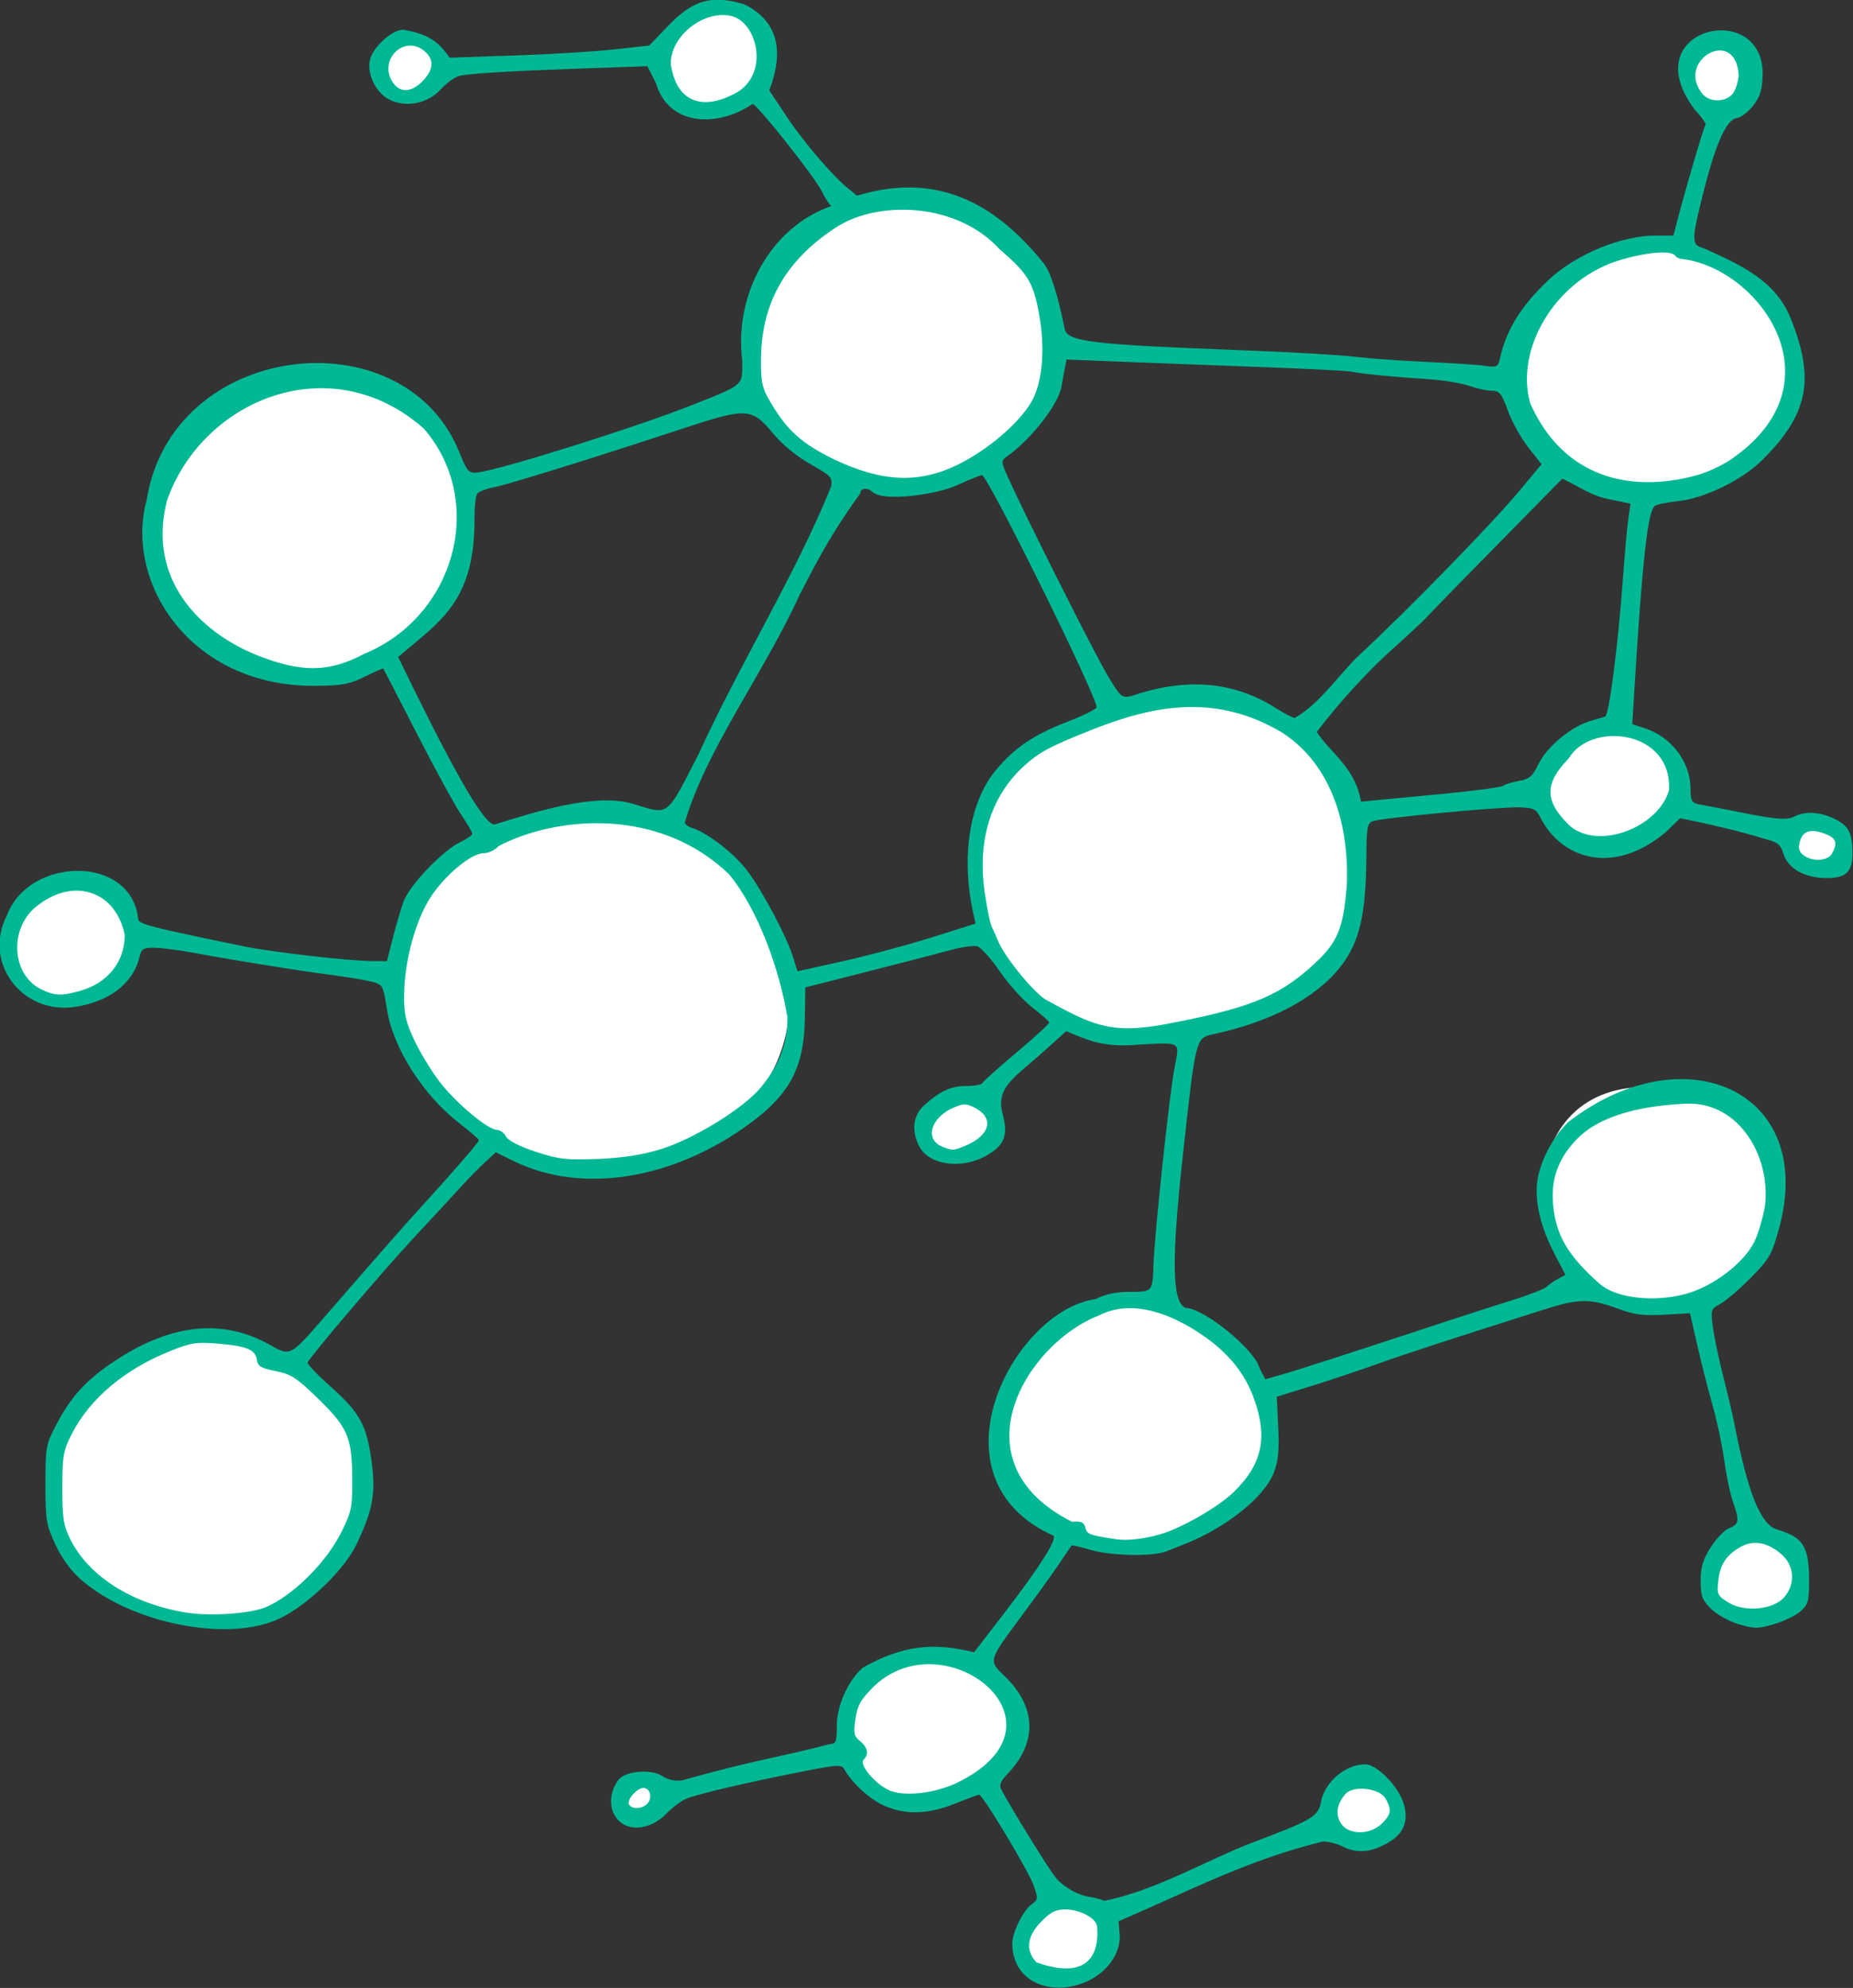 <?xml version="1.0" ?><svg height="696.979mm" viewBox="0 0 649.691 696.979" width="649.691mm" xmlns="http://www.w3.org/2000/svg">
    <rect x="0" y="0" width="649.691" height="696.979" fill="#333333" stroke="none"/>
    <path color="#000" d="m 14415.344,7390.315 c -27.706,7e-4 -50.164,21.225 -50.164,47.406 0,26.179 22.46,47.401 50.164,47.402 27.701,-7e-4 50.159,-21.223 50.161,-47.402 0,-26.181 -22.458,-47.406 -50.161,-47.406 z m 918.394,27.183 c -14.333,-2e-4 -25.95,13.225 -25.952,29.541 0,16.317 11.619,29.546 25.952,29.545 14.334,3e-4 25.954,-13.228 25.951,-29.545 0,-16.316 -11.619,-29.541 -25.951,-29.541 z m -1199.934,1.371 c -16.768,0.049 -30.329,11.555 -30.329,25.731 0,14.211 13.629,25.731 30.438,25.73 16.809,9e-4 30.435,-11.519 30.435,-25.73 0,-14.212 -13.626,-25.732 -30.435,-25.731 -0.05,0 -0.07,0 -0.116,0 z m 454.978,141.767 c -77.121,0.125 -139.57,59.298 -139.567,132.246 0,73.035 62.594,132.241 139.806,132.242 77.214,-5e-4 139.808,-59.207 139.808,-132.242 0,-73.037 -62.592,-132.245 -139.808,-132.246 z m 684.739,48.375 c -69.026,0.09 -124.934,50.874 -124.934,113.489 0,62.678 56.014,113.488 125.11,113.489 69.097,0 125.114,-50.81 125.114,-113.489 0,-62.679 -56.017,-113.49 -125.114,-113.489 h -0.186 z m -1229.222,114.96 c -77.631,0.039 -140.541,62.156 -140.541,138.767 0,76.638 62.954,138.767 140.613,138.767 77.658,-2e-4 140.614,-62.128 140.614,-138.767 0,-76.639 -62.956,-138.767 -140.614,-138.767 h -0.07 z m 794.649,297.019 c -13.457,-0.025 -26.955,1.3 -40.236,3.951 -96.396,19.239 -160.992,102.725 -144.278,186.472 16.715,83.746 108.407,136.039 204.803,116.801 96.398,-19.239 160.994,-102.725 144.28,-186.472 -14.08,-70.543 -82.29,-120.593 -164.569,-120.752 z m 398.338,29.975 c -35.189,0 -63.716,23.28 -63.716,51.995 0,28.713 28.529,51.99 63.716,51.99 35.192,9e-4 63.72,-23.276 63.72,-51.99 0,-28.716 -28.526,-51.996 -63.72,-51.995 z m -944.464,77.092 c -84.26,0.525 -153.68,53.282 -166.997,126.911 -15.693,86.764 51.213,172.222 149.439,190.875 98.222,18.653 190.57,-36.559 206.265,-123.322 15.693,-86.764 -51.213,-172.222 -149.437,-190.875 -12.982,-2.466 -26.149,-3.669 -39.27,-3.589 z m 1132.353,2.878 c -13.211,7e-4 -23.92,10.301 -23.92,23.006 0,12.708 10.709,23.01 23.92,23.011 13.214,-5e-4 23.923,-10.303 23.92,-23.011 0,-12.706 -10.709,-23.006 -23.92,-23.006 z m -1599.594,57.842 c -31.284,0.258 -56.501,24.43 -56.499,54.158 0,29.91 25.517,54.157 56.99,54.158 31.478,0 56.996,-24.247 56.996,-54.158 0,-29.912 -25.518,-54.16 -56.996,-54.158 -0.162,-7e-4 -0.327,-7e-4 -0.491,0 z m 1441.848,187.906 c -61.625,0.049 -94.486,42.25 -94.486,98.866 0,56.65 32.919,106.282 94.581,106.282 61.663,-2e-4 121.363,-42.216 121.363,-98.866 0,-56.65 -59.7,-106.282 -121.363,-106.282 z m -628.747,11.675 c -18.121,5e-4 -32.813,12.252 -32.813,27.364 0,15.113 14.692,27.364 32.813,27.364 18.123,0 32.817,-12.25 32.817,-27.364 0,-15.114 -14.694,-27.366 -32.817,-27.364 z m 160.306,186.703 c -66.255,0 -119.969,49.69 -119.969,110.987 0,61.298 53.712,110.991 119.969,110.991 66.259,0 119.973,-49.693 119.97,-110.991 0,-61.297 -53.713,-110.987 -119.97,-110.987 z m -848.059,34.605 c -80.648,-6e-4 -146.027,57.627 -146.029,128.716 0,71.091 65.379,128.722 146.029,128.721 80.65,0 146.027,-57.632 146.027,-128.721 0,-71.087 -65.38,-128.715 -146.027,-128.716 z m 1417.722,175.806 c -24.585,0.086 -44.462,17.268 -44.462,38.433 0,21.226 19.986,38.433 44.643,38.433 24.655,3e-4 44.643,-17.207 44.64,-38.433 0,-21.226 -19.985,-38.433 -44.64,-38.433 -0.07,-3e-4 -0.116,-3e-4 -0.185,0 z m -752.726,112.982 c -4.356,0 -8.723,0.298 -13.056,0.896 -43.792,6.056 -75.178,40.725 -70.101,77.436 5.076,36.712 44.693,61.564 88.488,55.507 43.79,-6.056 75.175,-40.725 70.099,-77.436 -4.5,-32.527 -36.415,-56.392 -75.43,-56.403 z m -267.406,110.29 c -10.549,0.058 -19.066,8.275 -19.066,18.391 0,10.155 8.586,18.386 19.175,18.386 10.588,0 19.17,-8.231 19.172,-18.386 0,-10.156 -8.584,-18.391 -19.172,-18.391 -0.05,0 -0.07,0 -0.116,0 z m 659.704,5.172 c -16.369,0.13 -29.562,12.108 -29.564,26.839 0,14.825 13.352,26.844 29.826,26.844 16.473,2e-4 29.828,-12.018 29.825,-26.844 0,-14.823 -13.354,-26.84 -29.825,-26.839 -0.09,-2e-4 -0.186,-2e-4 -0.262,0 z m -272.768,106.778 c -20.949,6e-4 -37.933,17.183 -37.93,38.379 0,21.195 16.981,38.378 37.93,38.379 20.948,-9e-4 37.931,-17.183 37.931,-38.379 0,-21.195 -16.983,-38.378 -37.931,-38.379 z" fill="#FFFFFF" overflow="visible" paint-order="fill markers stroke" transform="translate(142.998,133.458) matrix(0.383,0,0,0.383,-5413.417,-2960.634)"/>
    <path d="m 14687.53,9161.253 c 0,-10.755 9.969,-30.989 18.06,-36.656 5.565,-3.898 5.672,-5.066 1.557,-17.011 -4.372,-12.685 -46.64,-83.067 -49.886,-83.067 -0.927,0 -10.827,3.667 -22.006,8.149 -25.074,10.054 -45.915,10.586 -65.467,1.669 -13.058,-5.954 -28.962,-20.559 -35.91,-32.976 -2.551,-4.56 -5.728,-4.421 -36.557,1.603 -51.633,10.089 -99.104,21.208 -108.608,25.438 -4.711,2.096 -12.785,8.217 -17.947,13.602 -11.824,12.338 -29.064,16.251 -40.007,9.08 -12.323,-8.073 -14.05,-26.055 -3.843,-40.008 6.091,-8.328 29.944,-10.429 40.425,-3.561 5.218,3.418 11.738,4.798 18.193,3.849 66.322,-18.817 89.959,-21.239 135.024,-33.185 5.595,0 6.332,-1.926 6.332,-16.531 0,-18.865 10.586,-42.322 24.207,-53.636 35.771,-20.003 63.482,-23.221 101.526,-13.877 l 27.685,-35.981 c 33.63,-43.712 49.6,-69.224 44.415,-70.952 -116.597,-52.889 -36.29,-205.81 39.142,-216.374 8.951,-4.546 18.724,-6.607 31.335,-6.607 20.72,0 20.84,-0.139 21.633,-24.714 0.908,-28.116 14.559,-156.222 19.193,-180.1 4.831,-24.895 6.921,-23.481 -31.876,-21.571 -30.12,2.549 -42.819,-1.759 -67.212,-12.255 l -13.206,11.969 c -7.264,6.583 -18.603,16.487 -25.199,22.008 -19.358,16.201 -24.008,26.066 -19.766,41.927 5.137,19.199 1.747,28.32 -13.936,37.51 -22.996,13.476 -53.376,9.558 -62.486,-8.059 -7.194,-13.912 -5.618,-28.182 4.092,-37.027 14.752,-13.438 24.856,-18.131 39.022,-18.131 7.564,0 14.216,-1.209 14.784,-2.686 0.565,-1.477 14.583,-14.051 31.149,-27.942 16.566,-13.891 30.041,-26.236 29.944,-27.434 -0.09,-1.198 -6.919,-7.311 -15.158,-13.584 -8.241,-6.273 -21.681,-21.137 -29.865,-33.03 -8.185,-11.893 -17.567,-22.326 -20.847,-23.184 -3.281,-0.858 -13.742,0.567 -23.249,3.165 -9.506,2.599 -43.565,11.417 -75.687,19.596 l -58.403,14.871 -0.47,28.896 c -0.711,43.855 -13.538,68.473 -49.543,95.094 -70.395,52.049 -154.439,65.604 -216.959,34.991 l -16.383,-8.022 -9.834,9.023 c -5.407,4.962 -15.46,15.228 -22.344,22.813 -6.881,7.585 -25.537,27.742 -41.455,44.794 -28.243,30.252 -96.81,110.763 -98.627,115.804 -0.5,1.391 9.02,11.355 21.159,22.142 26.637,23.675 32.902,35.13 37.372,68.328 3.955,29.403 1.232,44.433 -13.758,75.9 -10.936,22.959 -43.565,54.662 -69.466,67.492 -46.344,22.957 -136.783,5.433 -183.189,-35.496 -9.061,-7.992 -17.416,-19.526 -23.169,-31.987 -8.287,-17.947 -8.999,-22.297 -8.999,-55.014 0,-34.143 0.396,-36.282 10.132,-54.925 13.105,-25.094 27.416,-40.692 52.852,-57.601 51.869,-34.483 99.053,-39.469 142.479,-15.058 18.774,10.554 18.582,10.649 48.774,-24.1 56.545,-65.076 74.299,-85.299 89,-101.373 29.434,-32.187 53.732,-60.254 53.605,-61.925 -0.07,-0.915 -8.207,-7.92 -18.082,-15.566 -32.958,-25.516 -60.465,-68.716 -66.032,-103.707 -3.631,-22.823 -3.802,-23.127 -14.55,-25.847 -5.983,-1.513 -23.39,-4.388 -38.682,-6.388 -30.192,-3.949 -84.359,-12.681 -123.568,-19.921 -13.594,-2.51 -29.9,-4.611 -36.24,-4.671 -10.067,-0.095 -11.779,0.968 -13.526,8.388 -5.746,24.401 -28.157,41.482 -60.184,45.872 -48.16,6.601 -83.324,-41.482 -61.255,-83.761 19.666,-53.673 113.541,-56.369 120.232,3.026 0,4.788 9.187,7.176 97.311,25.294 25.213,5.183 95.567,13.281 116.159,13.37 l 14.217,0.06 5.317,-20.852 c 2.924,-11.469 7.334,-26.544 9.799,-33.5 5.257,-14.843 35.706,-46.819 51.966,-54.572 6.087,-2.902 11.066,-6.361 11.066,-7.685 0,-1.325 -4.722,-9.418 -10.491,-17.986 -5.769,-8.568 -23.987,-41.913 -40.486,-74.101 -16.497,-32.187 -30.245,-58.805 -30.554,-59.149 -0.305,-0.345 -7.923,3.019 -16.929,7.475 -13.67,6.765 -20.786,8.143 -43.137,8.35 -116.864,2.008 -176.847,-95.008 -156.627,-169.611 22.938,-146.131 234.017,-169.734 285.59,-46.028 8.114,20.001 9.158,21.208 17.581,20.309 20.472,-2.187 147.127,-42.053 197.397,-62.134 47.08,-18.806 44.796,-16.751 44.796,-40.286 -7.685,-59.376 25.308,-122.127 81.549,-141.389 -1.872,-1.305 -5.714,-7.239 -8.533,-13.186 -6.071,-12.802 -59.583,-80.32 -63.656,-80.32 -32.156,21.819 -76.818,20.486 -88.411,-19.08 l -7.829,-15.449 -54.645,1.895 c -69.71,2.417 -108.319,4.707 -117.545,6.972 -4.011,0.985 -11.705,6.604 -17.097,12.486 -11.941,13.032 -32.087,16.876 -47.277,9.022 -11.918,-6.163 -20.092,-22.823 -17.516,-35.7 2.345,-11.729 20.141,-28.11 30.535,-28.11 20.769,3.583 31.772,9.405 42.391,25.61 l 59.102,-1.975 c 32.507,-1.087 73.66,-3.599 91.452,-5.583 l 32.349,-3.607 17.078,-17.768 c 23.181,-24.117 39.863,-28.849 70.073,-19.877 37.199,18.548 32.871,52.336 22.685,78.753 l 16.747,25.139 c 15.155,22.751 41.318,52.911 53.542,62.97 l 10.042,8.261 c 77.777,-23.684 130.475,11.838 170.894,61.866 6.506,8.606 12.423,27.09 19.228,60.068 2.428,11.772 23.51,14.299 163.594,19.61 42.476,1.611 88.352,4.265 101.945,5.898 13.591,1.633 43.479,3.794 66.417,4.801 22.938,1.007 46.865,2.603 53.169,3.546 10.628,1.589 11.603,1.078 13.385,-7.033 5.683,-25.865 19.36,-47.911 44.395,-71.556 24.693,-23.325 66.509,-40.68 98.017,-40.68 h 16.312 l 3.429,-13.129 c 8.334,-31.922 24.436,-86.582 25.954,-88.098 0.915,-0.915 -3.684,-7.465 -10.22,-14.555 -55.81,-75.007 64.033,-101.135 62.538,-31.297 -0.312,13.53 -2.171,19.64 -8.489,27.922 -4.446,5.831 -11.216,11.047 -15.044,11.591 -9.534,1.354 -19.026,22.203 -30.312,66.591 -11.321,44.511 -11.446,49.533 -1.295,52.08 38.245,16.845 67.066,31.286 80.518,64.004 22.852,56.371 16.589,88.278 -25.556,130.234 -18.579,18.494 -53.359,35.45 -77.578,37.821 -9.685,0.948 -19.152,2.934 -21.037,4.413 -6.349,4.979 -11.402,50.479 -18.524,166.784 l -2.011,32.839 11.475,3.787 c 24.641,8.132 41.835,30.94 41.835,55.492 0,10.324 1.163,12.665 6.951,13.995 53.873,9.962 77.8,16.91 87.841,11.459 9.908,-5.39 24.337,-4.486 37.773,2.368 12.421,6.338 15.605,12.677 15.677,31.214 0.07,17.034 -5.811,22.631 -23.763,22.631 -19.847,0 -35.405,-8.77 -39.406,-22.214 -2.442,-8.198 -5.202,-10.549 -15.447,-13.158 -26.603,-8.341 -56.445,-14.729 -79.089,-19.428 l -13.032,12.632 c -48.823,41.038 -95.734,23.706 -114.399,-12.24 -4.249,-8.774 -6.197,-9.798 -19.638,-10.318 -17.136,-0.663 -126.87,9.72 -134.774,12.752 -4.406,1.691 -5.287,6.602 -5.419,30.264 -0.313,55.642 -6.186,80.745 -24.223,103.515 -22.361,28.228 -63.63,49.989 -115.977,61.153 -16.098,3.433 -16.042,3.207 -27.787,110.716 -10.595,96.985 -9.969,134.13 2.359,139.787 17.681,0.334 64.165,39.23 67.694,54.916 l 5.396,10.405 16.228,-4.638 c 14.522,-4.15 58.908,-18.505 152.155,-49.208 16.99,-5.595 43.213,-14.021 58.268,-18.726 15.058,-4.705 28.987,-10.165 30.957,-12.134 1.969,-1.969 6.631,-5.213 10.361,-7.209 l 6.78,-3.629 -10.756,-20.8 c -13.674,-26.444 -18.621,-52.091 -13.788,-71.482 4.324,-17.339 14.97,-36.001 27.134,-47.561 107.348,-83.417 232.59,-27.692 190.704,105.151 -4.571,16.228 -8.408,22.238 -24.339,38.123 -10.403,10.372 -22.778,20.874 -27.5,23.338 -8.19,4.274 -8.491,5.219 -6.55,20.572 1.119,8.851 5.406,29.299 9.525,45.441 4.117,16.141 8.705,35.604 10.19,43.249 12.324,63.385 23.985,92.454 38.892,96.951 24.782,7.477 29.687,15.621 29.541,49.046 -0.07,16.849 -1.092,20.146 -8.082,26.173 -4.397,3.793 -15.298,9.019 -24.223,11.613 -14.558,4.232 -17.864,4.231 -32.159,-0.023 -8.971,-2.664 -20.058,-8.856 -25.371,-14.168 -8.114,-8.114 -9.436,-11.696 -9.436,-25.584 0,-12.626 2.018,-19.328 9.242,-30.721 5.083,-8.015 12.729,-15.899 16.992,-17.519 8.955,-3.405 9.418,-6.854 3.267,-24.288 -2.463,-6.984 -6.024,-23.979 -7.912,-37.768 -1.889,-13.788 -6.678,-36.4 -10.647,-50.248 -3.966,-13.848 -10.252,-38.495 -13.971,-54.772 l -6.756,-29.594 -23.684,1.345 c -19.154,1.088 -27.226,0.032 -42.216,-5.516 -25.306,-9.367 -35.866,-9.306 -66.42,0.387 -89.315,28.335 -128.487,41.123 -154.463,50.428 -16.139,5.782 -43.326,14.853 -60.411,20.157 l -31.066,9.645 1.328,27.767 c 1.013,21.192 0.09,31.026 -3.927,41.529 -8.737,22.878 -44.606,51.343 -83.553,66.31 -3.399,1.306 -10.067,3.937 -14.819,5.848 -12.486,5.019 -50.901,4.266 -69.879,-1.37 -8.973,-2.664 -16.645,-4.402 -17.053,-3.862 -0.405,0.54 -5.41,7.933 -11.121,16.429 -5.709,8.495 -20.697,29.348 -33.306,46.339 -32.36,43.61 -31.922,42.064 -16.204,57.319 28.445,27.604 29.432,60.077 2.685,88.283 -7.324,7.725 -8.549,10.84 -6.08,15.446 10.195,19.016 43.019,72.092 49.418,79.912 7.523,9.192 21.066,16.679 32.949,18.215 3.397,0.44 8.635,1.892 11.64,3.228 46.626,-8.978 95.912,-38.35 136.644,-53.684 53.623,-20.167 59.302,-23.549 61.741,-36.77 3.374,-18.281 22.414,-34.48 40.528,-34.48 10.76,0 30.567,20.36 35.315,36.298 4.511,15.143 0.162,26.613 -13.165,34.744 -15.612,9.522 -29.11,10.974 -42.127,4.531 -6.181,-3.06 -14.717,-5.231 -18.964,-4.825 -69.401,16.927 -123.96,46.111 -186.874,72.922 l 0.989,11.483 c 1.335,15.506 -8.653,32.128 -26.153,41.771 -30.192,16.155 -71.229,6.694 -72.172,-32.387 z m 77.705,-15.488 c 0,-8.232 -16.288,-16.211 -28.746,-16.211 -9.28,0 -13.777,2.251 -22.551,11.286 -12.991,13.377 -14.467,26.29 -4.245,37.17 50.236,17.783 57.367,-10.985 55.542,-32.245 z m 260.708,-94.847 c 8.544,-8.546 9.112,-12.433 3.334,-22.853 -5.318,-9.586 -29.562,-12.356 -36.724,-4.195 -7.924,9.029 -9.379,18.859 -4.006,27.058 6.988,10.666 26.724,10.66 37.396,-0.023 z m -672.084,-18.636 c 4.502,-5.423 2.041,-13.941 -4.024,-13.941 -5.897,0 -15.526,11.25 -13.054,15.252 2.947,4.768 12.653,4.023 17.078,-1.311 z m 281.319,-17.801 c 114.594,-53.959 -8.665,-151.783 -74.264,-89.154 -12.023,12.023 -15.014,17.296 -16.884,29.764 -1.983,13.221 -1.448,15.819 4.196,20.389 7.086,5.737 8.265,12.026 3.205,17.087 -4.317,4.317 10.412,21.974 23.19,27.802 13.1,5.974 39.668,3.392 60.557,-5.886 z m -631.375,-161.441 c 25.132,-10.501 56.024,-41.2 69.916,-69.481 9.08,-18.482 9.845,-22.416 9.615,-49.428 -0.312,-37.157 -4.149,-45.865 -32.196,-73.075 -18.813,-18.253 -24.003,-21.577 -37.923,-24.291 -13.167,-2.567 -16.311,-4.412 -17.118,-10.047 -1.369,-9.564 -8.978,-12.813 -35.196,-15.03 -20.09,-1.698 -24.974,-0.956 -44.128,6.707 -41.68,16.675 -73.378,43.292 -89.997,75.576 -7.952,15.447 -8.753,19.939 -8.807,49.428 -0.05,27.729 0.976,34.541 7.081,46.934 16.907,34.324 56.941,59.638 106.859,67.57 21.376,3.397 58.067,0.915 71.894,-4.863 z m 1390.39,-9.257 c 10.47,-12.126 9.46,-28.844 -2.365,-39.222 -12.162,-10.672 -24.91,-13.365 -36.031,-7.613 -13.795,7.133 -20.134,16.169 -21.816,31.093 -1.471,13.055 -0.969,14.213 8.86,20.397 14.807,9.316 41.371,6.908 51.352,-4.655 z m -570.736,-57.77 c 19.759,-5.855 52.814,-24.919 66.834,-38.545 25.363,-24.65 31.026,-48.364 19.662,-82.332 -8.585,-25.657 -24.178,-45.144 -49.972,-62.45 -35.261,-23.658 -68.062,-29.693 -92.573,-17.033 -66.716,25.359 -133.636,134.486 -25.136,189.038 8.5,-0.732 10.903,0.337 12.24,5.447 1.603,6.129 3.385,6.789 28.786,10.653 9.448,1.438 25.717,-0.498 40.159,-4.778 z m 480.376,-219.821 c 24.863,-6.657 52.847,-27.76 62.872,-47.41 3.464,-6.789 7.936,-21.747 9.937,-33.242 5.343,-44.953 -23.222,-94.749 -71.057,-93.615 -40.174,1.708 -78.602,9.937 -100.469,31.805 -16.808,16.808 -24.219,35.935 -22.63,58.399 2.074,29.291 13.313,48.86 43.014,74.902 14.807,12.985 49.084,16.993 78.333,9.16 z m -939.024,-132.248 c 30.336,-9.073 76.855,-37.641 92.617,-56.877 17.154,-20.933 24.249,-39.64 24.33,-64.138 -7.074,-42.561 -26.228,-97.718 -53.292,-130.748 -63.831,-61.841 -157.989,-53.77 -211.241,-25.959 -2.957,3.52 -8.992,6.4 -13.415,6.4 -11.383,0 -35.491,19.966 -48.765,40.387 -13.642,20.986 -23.767,57.921 -24.186,88.233 -0.257,18.58 1.2,25.259 9.286,42.537 5.276,11.273 15.788,28.549 23.359,38.39 14.792,19.223 44.136,43.771 52.324,43.771 2.757,0 6.473,2.729 8.257,6.064 2.025,3.784 12.227,9.027 27.138,13.948 20.994,6.926 27.836,7.734 56.332,6.65 22.296,-0.848 40.196,-3.554 57.256,-8.656 z m 280.344,-3.677 c 22.254,-9.419 26.033,-25.287 8.218,-34.5 -7.778,-4.022 -10.384,-4.076 -19.089,-0.393 -21.3,9.014 -27.363,29.268 -10.76,35.949 9.388,3.778 10.317,3.733 21.631,-1.056 z m 179.662,-110.502 c 77.496,-14.476 104.938,-25.121 135.897,-52.713 24.48,-21.819 29.701,-33.632 33.09,-74.891 2.496,-62.404 -17.968,-113.426 -59.343,-139.98 -60.162,-35.733 -116.352,-25.055 -171.659,-3.403 -40.329,15.906 -50.445,21.255 -64.501,34.102 -30.385,27.768 -42.857,67.941 -35.941,115.765 2.086,14.431 4.979,28.564 6.428,31.407 1.448,2.842 4.045,8.643 5.771,12.89 5.762,14.18 30.317,44.69 43.076,53.523 41.682,22.619 58.362,31.952 107.182,23.3 z m -991.459,-30.805 c 25.998,-7.102 41.705,-26.501 41.705,-51.515 -8.427,-41.376 -48.843,-53.79 -82.932,-24.28 -23.151,21.116 -19.743,61.197 6.295,74.029 12.108,5.967 18.389,6.285 34.932,1.766 z m 699.759,-27.545 c 22.913,-5.132 59.474,-14.951 81.248,-21.821 l 39.59,-12.492 -2.169,-9.843 c -11.29,-51.253 -3.374,-101.476 20.544,-130.324 17.317,-20.887 34.562,-32.572 66.005,-44.728 14.536,-5.62 26.429,-11.526 26.429,-13.125 0,-10.597 -99.721,-212.456 -104.957,-212.456 -1.425,0 -12.104,4.313 -23.732,9.584 -15.521,7.388 -64.856,15.245 -76.229,6.07 -4.595,-4.595 -11.33,-4.12 -11.33,0.798 -28.876,40.485 -39.221,61.625 -55.674,93.216 -31.934,70.442 -85.738,141.669 -104.966,208.255 0,1.618 3.091,3.922 6.87,5.122 14.154,4.492 38.556,23.493 50.305,39.167 14.189,18.933 36.529,61.133 41.964,79.274 2.081,6.947 3.932,12.632 4.115,12.632 0.185,0 19.075,-4.199 41.987,-9.33 z m 904.991,-98.591 c 5.352,-10 3.67,-14.238 -7.215,-18.174 -12.952,-4.683 -19.949,-2.202 -22.504,7.98 -1.423,5.667 -0.39,9.023 3.705,12.016 8.445,6.174 22.254,5.207 26.014,-1.822 z m -149.375,-57.619 c 3.401,-55.406 -71.602,-63.667 -91.76,-29.295 -22.476,23.172 -22.309,38.967 0.647,61.413 26.142,23.084 81.211,1.968 91.113,-32.117 z m -948.173,12.328 c 33.433,10.18 29.721,13.024 60.11,-46.045 37.595,-82.711 86.834,-160.476 120.93,-244.05 1.592,-8.745 0.524,-9.928 -18.948,-20.973 -12.901,-7.319 -25.766,-17.927 -34.335,-28.309 -19.035,-23.066 -24.211,-23.376 -80.441,-4.819 -80.717,26.638 -162.224,51.994 -174.602,54.316 -6.677,1.253 -13.567,3.802 -15.31,5.665 -1.74,1.863 -2.954,13.643 -2.694,26.177 -0.529,67.44 -27.044,87.873 -59.921,115.226 l -9.99,8.267 5.743,11.813 c 48.737,100.232 75.032,144.867 83.296,141.394 39.803,-12.488 92.571,-28.802 126.162,-18.662 z m 742.395,-9.261 c 28.035,-2.708 52.363,-6.003 54.061,-7.322 1.701,-1.319 8.2,-3.318 14.446,-4.442 9.55,-1.72 12.393,-4.188 17.884,-15.53 7.702,-15.908 30.056,-34.358 47.785,-39.439 6.909,-1.98 12.9,-3.804 13.313,-4.052 3.626,-2.177 11.724,-65.64 16.163,-126.638 1.605,-22.088 3.818,-46.455 4.914,-54.148 l 1.995,-13.989 -18.628,-3.848 c -17.296,-3.139 -28.638,-12.033 -43.76,-19.025 l -60.592,61.58 c -33.325,33.869 -62.182,63.483 -64.126,65.808 -1.944,2.325 -15.853,15.248 -30.908,28.718 -22.653,20.266 -47.995,48.002 -69.202,75.736 11.921,18.684 35.403,32.477 40.495,63.798 6.24,-0.669 48.125,-4.497 76.16,-7.206 z m -78.125,-126.552 c 45.083,-41.847 122.45,-121.196 147.042,-150.807 l 20.204,-24.328 -12.004,-15.185 c -6.601,-8.352 -15.023,-23.47 -18.714,-33.595 -5.855,-16.057 -7.748,-18.416 -14.796,-18.455 -4.444,-0.025 -13.946,-2.088 -21.117,-4.586 -7.168,-2.498 -24.545,-5.254 -38.616,-6.125 -29.712,-1.84 -59.985,-4.82 -68.829,-6.776 -3.396,-0.752 -39.541,-2.597 -80.319,-4.1 -40.778,-1.503 -98.05,-3.688 -127.271,-4.856 l -53.129,-2.123 -1.502,7.355 c -0.825,4.045 -2.266,11.939 -3.202,17.541 -2.676,16.041 -27.587,48.011 -49.584,63.632 -6.013,4.271 -5.999,4.509 1.374,20.857 16.042,35.578 77.976,158.687 90.096,179.09 12.347,20.78 13.151,21.48 22.404,19.473 49.55,-16.996 92.68,-13.559 131.625,10.859 7.646,4.936 15.593,9.084 17.658,9.218 22.715,-12.506 41.549,-41.127 58.68,-57.088 z m -910.701,-1.47 c 83.632,-34.224 112.417,-139.98 54.603,-206.396 -85.724,-75.409 -202.764,-25.828 -234.916,65.819 -18.492,71.247 28.929,120.023 81.625,141.466 41.024,16.445 66.596,16.215 98.688,-0.889 z m 1220.646,-163.719 c 11.713,-3.403 26.186,-10.528 34.425,-16.947 96.093,-69.475 21.995,-171.436 -47.119,-180.67 -3.081,0 -6.462,-1.39 -7.514,-3.089 -3.501,-5.665 -29.223,-3.184 -54.916,5.296 -56.301,19.224 -91.827,80.841 -77.941,129.701 30.131,67.955 91.516,82.817 153.065,65.71 z m -676.508,-9.764 c 27.027,-13.394 55.289,-37.569 66.716,-57.067 10.106,-17.246 12.919,-47.714 7.326,-79.361 -5.285,-29.899 -10.232,-38.132 -36.432,-60.618 -39.042,-42.813 -111.305,-45.142 -150.097,-19.615 -50.913,33.298 -67.801,75.087 -68.234,119.938 -0.139,21.799 0.883,26.49 8.689,39.773 15.28,25.994 28.352,37.729 58.514,52.52 43.81,20.581 77.056,22.373 113.518,4.429 z m -208.003,-337.832 c 35.91,-15.24 25.273,-65.202 1.235,-72.347 -25.349,-6.825 -56.89,17.561 -56.531,43.705 5.647,37.634 31.358,40.41 55.296,28.642 z m 916.379,-0.905 c 2.831,-3.129 5.479,-11.019 5.885,-17.534 -2.507,-45.345 -58.811,-13.633 -32.766,17.574 6.577,7.269 20.284,7.249 26.881,-0.039 z m -1198.762,-12.243 c 9.836,-10.266 10.58,-19.209 2.227,-26.769 -18.693,-16.916 -43.904,7.686 -29.277,28.568 6.536,9.329 17.06,8.629 27.05,-1.799 z" fill="#00B894" transform="translate(142.998,133.458) matrix(0.383,0,0,0.383,-5413.417,-2960.634)"/>
</svg>